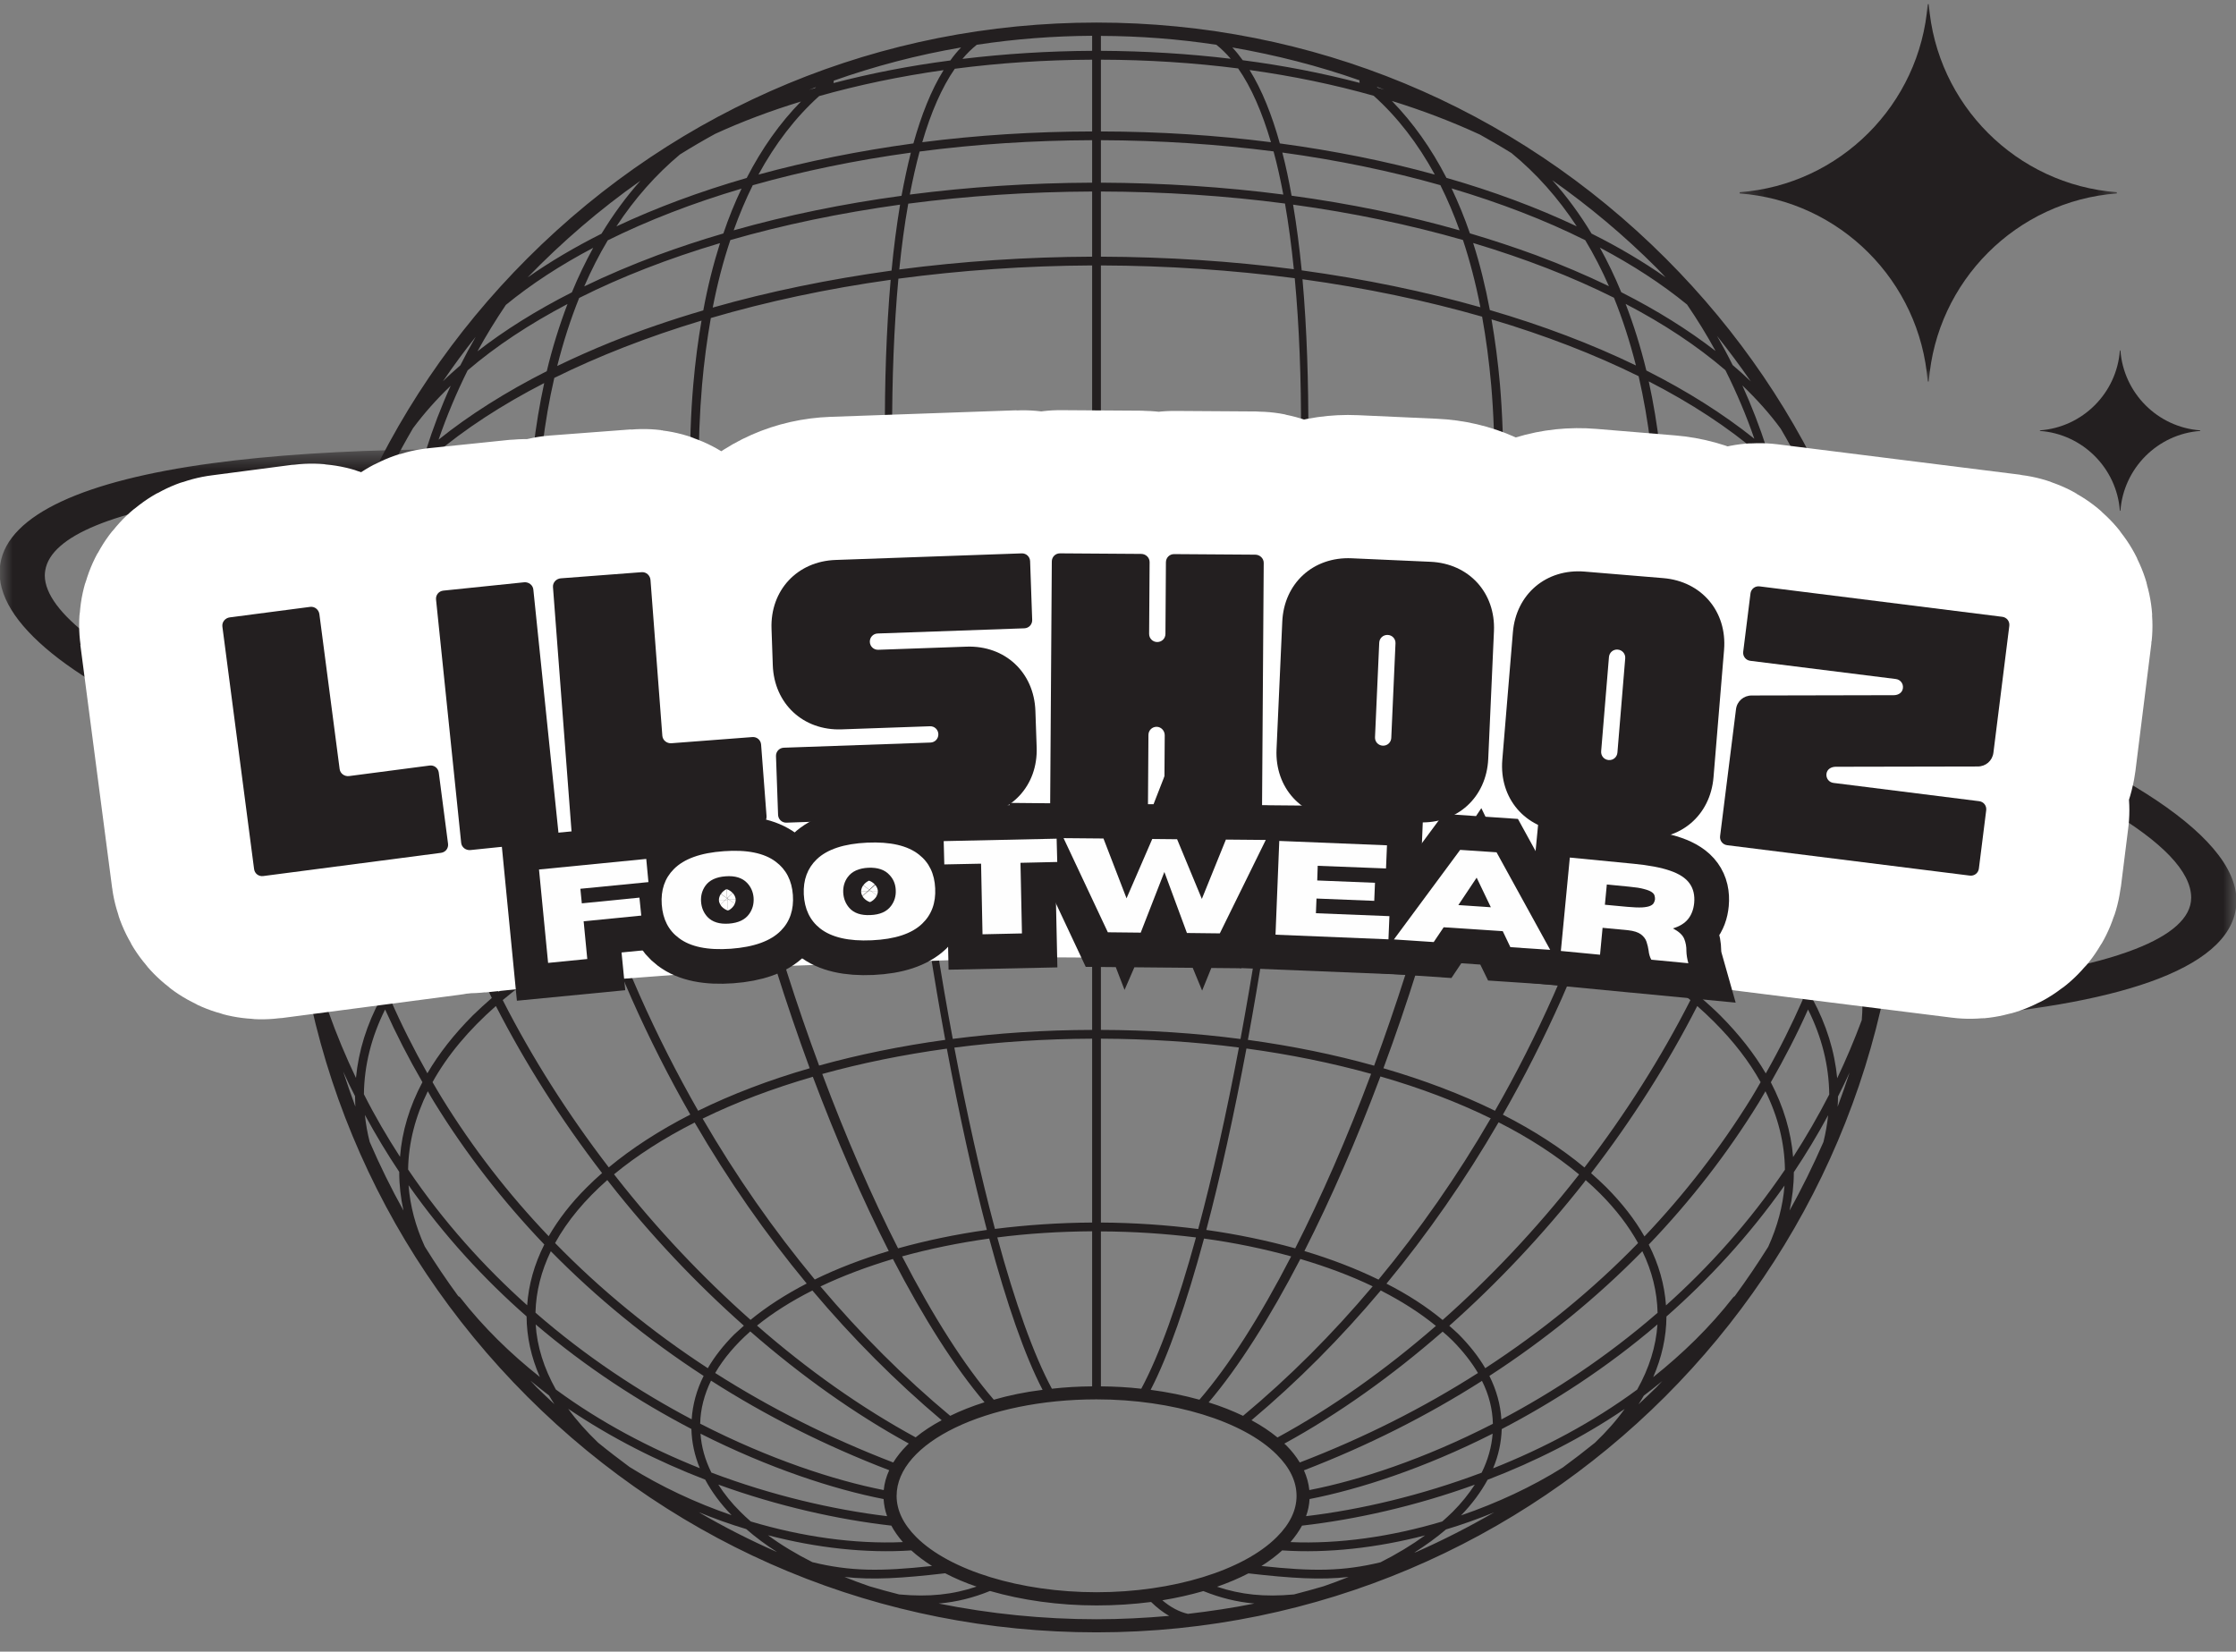 <svg width="88" height="65" viewBox="0 0 88 65" fill="none" xmlns="http://www.w3.org/2000/svg">
<rect x="0" y="0" width="88" height="65" fill="#808080" stroke="none"/>
<path d="M12.597 26.459C12.57 27.073 12.553 27.691 12.561 28.308C12.429 28.56 12.306 28.817 12.195 29.072C12.291 28.19 12.429 27.316 12.597 26.459ZM25.204 7.115C24.643 7.74 24.135 8.439 23.672 9.198C22.618 9.726 21.647 10.301 20.765 10.918C22.119 9.519 23.607 8.239 25.204 7.115ZM65.549 10.914C64.667 10.296 63.692 9.718 62.637 9.193C62.173 8.425 61.657 7.724 61.092 7.092C62.54 8.112 63.913 9.259 65.187 10.534C65.31 10.654 65.43 10.785 65.549 10.914ZM73.752 28.305C73.766 27.678 73.748 27.06 73.716 26.442C73.885 27.298 74.013 28.159 74.109 29.033C74.004 28.789 73.885 28.542 73.752 28.305ZM73.628 39.08C73.563 37.902 73.232 36.755 72.65 35.638C73.232 33.586 73.589 31.498 73.708 29.412C74.021 30.162 74.211 30.926 74.295 31.698C74.299 31.984 74.312 32.276 74.312 32.567C74.312 34.782 74.078 36.962 73.628 39.08ZM64.485 55.266C64.561 55.155 64.626 55.041 64.693 54.926C64.94 54.741 65.179 54.547 65.421 54.352C65.341 54.432 65.266 54.52 65.187 54.599C64.958 54.829 64.719 55.045 64.485 55.266ZM20.875 54.335C21.118 54.533 21.36 54.731 21.607 54.918C21.673 55.032 21.745 55.147 21.819 55.261C21.585 55.041 21.351 54.825 21.122 54.599C21.038 54.511 20.958 54.423 20.875 54.335ZM15.69 25.224C15.716 27.254 15.973 29.337 16.475 31.464C16.516 31.623 16.555 31.781 16.594 31.94C16.311 32.187 16.043 32.439 15.787 32.694C15.011 33.471 14.371 34.275 13.877 35.091C13.316 32.995 12.998 30.868 12.928 28.737C13.558 27.501 14.49 26.323 15.69 25.224ZM13.969 21.659C14.574 20.494 15.452 19.391 16.568 18.367C16.007 20.343 15.712 22.413 15.685 24.545C15.38 24.81 15.089 25.078 14.816 25.348C14.048 26.12 13.417 26.906 12.91 27.712C12.915 26.495 13.003 25.281 13.17 24.077C13.404 23.256 13.674 22.449 13.969 21.659ZM18.721 13.257C18.51 13.623 18.307 13.998 18.117 14.378C17.879 14.585 17.649 14.789 17.433 15.005C17.843 14.404 18.271 13.817 18.721 13.257ZM22.507 11.505C21.108 12.215 19.865 12.992 18.792 13.826C19.132 13.203 19.507 12.595 19.909 11.999C20.905 11.183 22.062 10.428 23.346 9.753C23.041 10.309 22.759 10.891 22.507 11.505ZM29.184 7.423C28.919 7.974 28.68 8.566 28.469 9.188C27.578 9.448 26.712 9.736 25.874 10.044C24.85 10.428 23.893 10.834 22.993 11.271C23.271 10.631 23.579 10.027 23.919 9.458C25.503 8.673 27.273 7.989 29.184 7.423ZM26.761 6.078C27.216 5.795 27.674 5.526 28.142 5.27C29.188 4.789 30.323 4.361 31.522 3.995C30.693 4.842 29.983 5.844 29.387 7.004C27.542 7.537 25.817 8.177 24.259 8.91C24.978 7.816 25.817 6.867 26.761 6.078ZM32.066 3.473C31.985 3.491 31.907 3.514 31.827 3.54C31.925 3.501 32.021 3.465 32.118 3.429C32.1 3.444 32.083 3.457 32.066 3.473ZM37.401 2.38C35.803 2.587 34.263 2.887 32.802 3.27C32.812 3.239 32.815 3.205 32.812 3.174C34.426 2.604 36.099 2.163 37.825 1.868C37.674 2.022 37.533 2.194 37.401 2.38ZM53.512 3.262C52.051 2.878 50.511 2.578 48.909 2.37C48.78 2.19 48.644 2.022 48.499 1.868C50.206 2.163 51.882 2.591 53.507 3.161C53.497 3.196 53.497 3.226 53.512 3.262ZM54.23 3.457C54.217 3.444 54.199 3.429 54.182 3.412C54.279 3.452 54.381 3.488 54.477 3.527C54.398 3.504 54.314 3.478 54.23 3.457ZM63.321 11.263C62.42 10.829 61.463 10.42 60.444 10.04C59.6 9.731 58.736 9.445 57.849 9.183C57.637 8.562 57.394 7.974 57.129 7.415C59.04 7.984 60.809 8.663 62.389 9.453C62.733 10.023 63.042 10.627 63.321 11.263ZM66.396 11.986C66.802 12.582 67.177 13.19 67.517 13.813C66.445 12.984 65.205 12.207 63.806 11.5C63.554 10.887 63.272 10.301 62.964 9.744C64.247 10.424 65.398 11.169 66.396 11.986ZM68.188 14.365C67.998 13.976 67.79 13.596 67.574 13.218C68.037 13.804 68.484 14.399 68.903 15.009C68.674 14.792 68.435 14.572 68.188 14.365ZM71.506 25.348C71.228 25.073 70.937 24.81 70.632 24.54C70.601 22.387 70.302 20.299 69.732 18.305C70.848 19.337 71.727 20.45 72.34 21.628C72.645 22.439 72.913 23.265 73.147 24.103C73.316 25.299 73.399 26.5 73.404 27.709C72.9 26.901 72.27 26.116 71.506 25.348ZM70.429 32.694C70.2 32.461 69.953 32.236 69.701 32.015C69.75 31.83 69.798 31.644 69.839 31.464C70.346 29.337 70.601 27.254 70.624 25.229C70.801 25.387 70.972 25.551 71.136 25.718C72.111 26.69 72.861 27.699 73.391 28.732C73.32 30.899 72.988 33.071 72.406 35.206C71.903 34.345 71.241 33.507 70.429 32.694ZM71.122 38.939C70.645 38.136 70.024 37.359 69.269 36.6C69.013 36.348 68.748 36.106 68.471 35.859C68.911 34.707 69.296 33.551 69.608 32.39C69.803 32.572 69.997 32.752 70.187 32.938C71.074 33.825 71.771 34.743 72.278 35.677C71.961 36.776 71.573 37.866 71.122 38.939ZM73.271 40.148C72.975 40.942 72.653 41.701 72.305 42.434C72.203 41.371 71.881 40.329 71.334 39.314C71.789 38.264 72.182 37.205 72.507 36.128C73.033 37.236 73.298 38.373 73.298 39.535C73.298 39.738 73.289 39.946 73.271 40.148ZM72.336 43.153C72.494 42.843 72.645 42.526 72.795 42.204C72.645 42.658 72.491 43.105 72.322 43.555C72.331 43.418 72.336 43.29 72.336 43.153ZM58.762 57.786C58.975 57.282 59.084 56.77 59.102 56.241C61.128 55.186 63.232 53.831 65.231 52.123C65.174 52.994 64.901 53.854 64.433 54.687C62.676 55.981 60.735 57.004 58.762 57.786ZM55.74 61.078C55.713 61.086 55.686 61.099 55.66 61.104C56.115 60.813 56.534 60.512 56.909 60.191C57.548 60.001 58.184 59.771 58.802 59.52C57.809 60.093 56.789 60.615 55.74 61.078ZM29.369 60.177C29.731 60.495 30.137 60.795 30.578 61.078C30.57 61.078 30.56 61.073 30.552 61.068C29.51 60.61 28.487 60.09 27.498 59.511C28.108 59.762 28.734 59.988 29.369 60.177ZM21.082 52.123C23.081 53.827 25.186 55.181 27.211 56.237C27.224 56.762 27.335 57.279 27.542 57.781C25.575 56.996 23.633 55.976 21.876 54.684C21.409 53.849 21.135 52.989 21.082 52.123ZM13.973 43.139C13.973 43.277 13.982 43.409 13.986 43.55C13.815 43.092 13.656 42.632 13.505 42.169C13.656 42.5 13.81 42.827 13.973 43.139ZM17.843 35.854C17.565 36.101 17.296 36.344 17.044 36.6C16.285 37.354 15.672 38.136 15.195 38.93C14.728 37.822 14.33 36.698 14.004 35.559C14.644 34.416 15.553 33.331 16.691 32.315C17.005 33.498 17.393 34.681 17.843 35.854ZM21.603 29.067C21.85 30.307 22.15 31.556 22.503 32.801C20.84 33.635 19.366 34.579 18.126 35.616C17.676 34.434 17.291 33.246 16.982 32.064C18.267 30.965 19.821 29.964 21.603 29.067ZM21.418 15.075C21.056 16.742 20.84 18.543 20.799 20.471C20.791 20.715 20.796 20.957 20.796 21.199C18.991 22.1 17.389 23.12 16.043 24.24C16.1 22.051 16.44 19.938 17.067 17.922C18.289 16.884 19.754 15.931 21.418 15.075ZM21.519 14.607C19.899 15.428 18.469 16.333 17.26 17.303C17.583 16.372 17.962 15.463 18.404 14.576C19.516 13.623 20.84 12.75 22.335 11.964C22.018 12.798 21.74 13.681 21.519 14.607ZM27.679 12.215C26.413 12.586 25.195 13.005 24.047 13.465C23.311 13.764 22.604 14.077 21.93 14.404C22.167 13.465 22.455 12.564 22.794 11.726C24.454 10.891 26.32 10.168 28.337 9.568C28.076 10.393 27.851 11.276 27.679 12.215ZM35.423 8.054C35.287 8.884 35.172 9.753 35.088 10.649C32.63 10.989 30.266 11.474 28.05 12.105C28.235 11.156 28.465 10.274 28.743 9.448C30.825 8.848 33.067 8.381 35.423 8.054ZM35.847 6.007C35.711 6.546 35.591 7.11 35.48 7.706C33.181 8.018 30.963 8.473 28.875 9.065C29.099 8.439 29.348 7.847 29.625 7.29C31.571 6.739 33.663 6.307 35.847 6.007ZM42.982 5.173C40.693 5.177 38.446 5.322 36.297 5.597C36.637 4.427 37.065 3.444 37.577 2.706C39.328 2.477 41.138 2.357 42.982 2.349V5.173ZM50.02 5.597C47.867 5.322 45.621 5.177 43.327 5.173V2.349C45.181 2.353 46.989 2.472 48.728 2.693C49.248 3.434 49.672 4.419 50.02 5.597ZM50.832 7.701C50.727 7.11 50.608 6.541 50.467 6.003C52.655 6.302 54.742 6.735 56.688 7.287C56.966 7.843 57.218 8.439 57.443 9.065C55.351 8.468 53.136 8.015 50.832 7.701ZM58.263 12.092C56.066 11.469 53.705 10.98 51.23 10.64C51.141 9.744 51.031 8.879 50.891 8.054C53.25 8.377 55.493 8.848 57.576 9.445C57.849 10.27 58.078 11.148 58.263 12.092ZM64.384 14.383C62.65 13.544 60.722 12.811 58.635 12.202C58.458 11.263 58.242 10.389 57.977 9.563C59.998 10.168 61.859 10.887 63.519 11.717C63.859 12.555 64.145 13.447 64.384 14.383ZM64.794 14.581C64.569 13.658 64.296 12.784 63.978 11.96C65.474 12.74 66.794 13.614 67.905 14.568C68.342 15.441 68.726 16.346 69.044 17.267C67.826 16.292 66.396 15.388 64.794 14.581ZM65.523 21.196C65.523 20.957 65.523 20.715 65.518 20.471C65.474 18.521 65.258 16.695 64.888 15.009C66.547 15.86 68.011 16.817 69.229 17.86C69.865 19.898 70.218 22.03 70.275 24.236C68.924 23.12 67.327 22.1 65.523 21.196ZM63.81 32.801C64.163 31.57 64.459 30.338 64.701 29.116C66.489 30.021 68.037 31.031 69.313 32.135C69.009 33.295 68.633 34.465 68.193 35.62C66.948 34.579 65.474 33.639 63.81 32.801ZM66.692 39.044C65.536 38.079 64.168 37.2 62.623 36.423C63.029 35.334 63.391 34.239 63.713 33.136C65.372 33.974 66.833 34.919 68.06 35.96C67.654 36.997 67.2 38.025 66.692 39.044ZM69.494 42.244C69.039 41.467 68.443 40.708 67.707 39.967C67.473 39.733 67.218 39.504 66.961 39.278C67.473 38.264 67.928 37.236 68.338 36.202C68.572 36.415 68.806 36.626 69.022 36.843C69.829 37.655 70.469 38.484 70.95 39.34C70.518 40.32 70.037 41.291 69.494 42.244ZM51.53 58.642C51.503 58.381 51.432 58.121 51.318 57.865C53.824 56.899 56.167 55.72 58.325 54.344C58.599 54.89 58.741 55.456 58.754 56.034C56.044 57.424 53.484 58.262 51.53 58.642ZM51.401 59.669C51.481 59.453 51.526 59.224 51.539 58.995C53.484 58.615 56.031 57.794 58.744 56.422C58.705 56.943 58.559 57.459 58.312 57.958C55.933 58.853 53.541 59.414 51.401 59.669ZM49.646 61.629C49.95 61.439 50.223 61.232 50.462 61.016C52.245 61.135 54.178 60.919 56.084 60.425C55.563 60.803 54.971 61.161 54.332 61.484C52.858 61.84 51.671 61.85 49.646 61.629ZM38.962 62.613C40.212 62.974 41.65 63.182 43.155 63.182C43.9 63.182 44.62 63.134 45.303 63.046C45.533 63.27 45.771 63.455 46.014 63.593C45.069 63.676 44.117 63.725 43.155 63.725C41.045 63.725 38.967 63.513 36.941 63.107C37.648 63.046 38.301 62.882 38.962 62.613ZM35.865 61.016C36.103 61.232 36.377 61.439 36.681 61.629C34.642 61.85 33.455 61.84 31.972 61.479C31.333 61.157 30.745 60.803 30.225 60.42C32.136 60.919 34.078 61.135 35.865 61.016ZM34.775 58.995C34.788 59.219 34.832 59.449 34.912 59.669C32.771 59.409 30.375 58.853 27.997 57.953C27.75 57.454 27.604 56.943 27.569 56.422C30.279 57.789 32.825 58.615 34.775 58.995ZM27.983 54.335C30.146 55.72 32.489 56.899 34.996 57.861C34.876 58.117 34.806 58.377 34.78 58.642C32.825 58.257 30.269 57.419 27.556 56.029C27.569 55.446 27.718 54.882 27.983 54.335ZM16.625 42.588C16.118 43.542 15.822 44.52 15.743 45.527C15.235 44.741 14.759 43.93 14.322 43.064C14.335 41.917 14.621 40.801 15.156 39.728C15.593 40.7 16.082 41.652 16.625 42.588ZM19.356 39.275C19.093 39.504 18.841 39.733 18.602 39.967C17.87 40.703 17.273 41.462 16.82 42.239C16.282 41.286 15.796 40.32 15.367 39.34C15.986 38.233 16.868 37.182 17.975 36.202C18.386 37.231 18.845 38.259 19.356 39.275ZM23.695 36.42C22.146 37.196 20.778 38.074 19.621 39.041C19.114 38.025 18.659 36.993 18.253 35.96C19.467 34.936 20.932 33.992 22.604 33.149C22.926 34.244 23.288 35.338 23.695 36.42ZM28.61 30.832C28.849 31.948 29.117 33.079 29.418 34.213C27.45 34.782 25.636 35.471 24.003 36.264C23.602 35.179 23.24 34.09 22.918 32.995C24.621 32.166 26.537 31.438 28.61 30.832ZM27.833 26.659C28.028 27.912 28.257 29.187 28.531 30.479C26.462 31.08 24.541 31.803 22.821 32.647C22.468 31.397 22.167 30.149 21.92 28.909C23.695 28.044 25.68 27.285 27.833 26.659ZM27.167 19.293C27.211 21.5 27.419 23.851 27.78 26.3C25.632 26.924 23.641 27.673 21.85 28.547C21.4 26.181 21.162 23.851 21.135 21.614C22.939 20.723 24.965 19.947 27.167 19.293ZM27.286 15.124C27.185 16.276 27.146 17.488 27.154 18.746C24.983 19.381 22.962 20.15 21.14 21.027C21.14 20.847 21.14 20.661 21.144 20.481C21.188 18.473 21.418 16.593 21.815 14.872C23.558 14.011 25.5 13.252 27.609 12.617C27.471 13.416 27.362 14.245 27.286 15.124ZM34.827 17.14C32.251 17.488 29.793 17.996 27.498 18.645C27.489 17.449 27.534 16.279 27.63 15.15C27.71 14.227 27.829 13.345 27.975 12.516C30.186 11.867 32.564 11.359 35.053 11.011C34.881 12.987 34.814 15.088 34.827 17.14ZM42.982 10.446V16.593C40.282 16.602 37.643 16.778 35.11 17.105C35.105 14.916 35.185 12.847 35.357 10.967C37.81 10.64 40.366 10.459 42.982 10.446ZM42.982 7.537V10.101C40.41 10.111 37.859 10.283 35.392 10.605C35.485 9.695 35.6 8.822 35.745 8.015C38.062 7.711 40.49 7.547 42.982 7.537ZM42.982 7.189C40.529 7.199 38.129 7.357 35.807 7.657C35.922 7.061 36.05 6.492 36.192 5.963C38.376 5.676 40.652 5.526 42.982 5.517V7.189ZM43.327 7.189V5.517C45.661 5.526 47.938 5.676 50.122 5.958C50.267 6.488 50.392 7.056 50.506 7.657C48.185 7.357 45.78 7.199 43.327 7.189ZM43.327 10.101V7.537C45.824 7.542 48.252 7.706 50.572 8.01C50.714 8.822 50.828 9.687 50.92 10.595C48.489 10.278 45.938 10.111 43.327 10.101ZM51.203 17.105C48.675 16.773 46.032 16.597 43.327 16.593V10.446C45.956 10.455 48.512 10.631 50.956 10.949C51.133 12.833 51.212 14.911 51.203 17.105ZM58.687 15.15C58.785 16.279 58.824 17.449 58.815 18.645C56.525 17.996 54.067 17.488 51.49 17.14C51.499 15.08 51.437 12.974 51.261 10.989C53.759 11.333 56.128 11.832 58.33 12.462C58.484 13.314 58.603 14.21 58.687 15.15ZM59.16 18.746C59.173 17.488 59.129 16.276 59.032 15.124C58.952 14.232 58.842 13.385 58.7 12.568C60.809 13.195 62.751 13.946 64.49 14.805C64.891 16.549 65.125 18.447 65.174 20.481C65.179 20.661 65.174 20.847 65.179 21.027C63.356 20.145 61.334 19.381 59.16 18.746ZM58.528 26.331C58.9 23.864 59.106 21.5 59.15 19.276C61.339 19.924 63.365 20.705 65.179 21.606C65.156 23.856 64.909 26.209 64.459 28.591C62.672 27.712 60.678 26.958 58.528 26.331ZM57.782 30.484C58.057 29.2 58.281 27.938 58.476 26.698C58.736 26.773 59.001 26.844 59.261 26.924C61.123 27.51 62.835 28.19 64.384 28.953C64.142 30.18 63.846 31.415 63.497 32.647C61.771 31.808 59.857 31.08 57.782 30.484ZM56.9 34.213C57.2 33.074 57.47 31.94 57.707 30.819C59.777 31.415 61.688 32.143 63.4 32.982C63.078 34.08 62.717 35.179 62.314 36.269C60.681 35.474 58.864 34.782 56.9 34.213ZM61.141 39.164C60.444 40.734 59.675 42.253 58.837 43.714C57.514 43.064 56.04 42.505 54.446 42.041C54.919 40.766 55.369 39.45 55.788 38.11C56.159 36.914 56.503 35.726 56.817 34.553C58.767 35.113 60.572 35.797 62.195 36.592C61.864 37.456 61.521 38.316 61.141 39.164ZM62.358 45.947C61.441 45.183 60.359 44.486 59.147 43.868C59.984 42.403 60.757 40.88 61.459 39.304C61.833 38.458 62.182 37.606 62.504 36.745C64.035 37.523 65.39 38.396 66.529 39.358C65.377 41.621 63.978 43.833 62.358 45.947ZM63.219 46.727C63.029 46.538 62.826 46.353 62.619 46.171C64.238 44.062 65.642 41.855 66.797 39.592C67.028 39.8 67.252 40.003 67.46 40.214C68.232 40.986 68.841 41.776 69.291 42.588C69.171 42.796 69.053 43.003 68.929 43.206C67.715 45.17 66.303 46.992 64.719 48.66C64.34 47.994 63.841 47.354 63.219 46.727ZM57.412 52.516C57.293 52.402 57.165 52.287 57.038 52.177C58.931 50.495 60.722 48.594 62.34 46.538C62.363 46.507 62.385 46.471 62.407 46.444C62.605 46.616 62.795 46.793 62.972 46.97C63.603 47.601 64.097 48.254 64.468 48.92C62.681 50.761 60.664 52.406 58.453 53.845C58.188 53.39 57.84 52.95 57.412 52.516ZM50.621 56.881C50.595 56.855 50.572 56.837 50.546 56.814C52.668 55.654 54.773 54.154 56.776 52.406C56.913 52.521 57.046 52.64 57.169 52.763C57.579 53.179 57.911 53.602 58.167 54.034C56.004 55.415 53.661 56.593 51.154 57.556C51.014 57.323 50.837 57.097 50.621 56.881ZM29.528 52.398C31.535 54.149 33.645 55.649 35.768 56.811C35.742 56.837 35.714 56.855 35.693 56.881C35.477 57.097 35.3 57.323 35.154 57.556C32.648 56.593 30.308 55.412 28.147 54.034C28.482 53.457 28.95 52.909 29.528 52.398ZM23.901 46.441C23.929 46.471 23.95 46.507 23.977 46.538C25.591 48.594 27.383 50.495 29.276 52.172C29.148 52.287 29.021 52.402 28.896 52.516C28.469 52.945 28.121 53.39 27.856 53.845C25.649 52.406 23.633 50.756 21.846 48.92C22.327 48.046 23.024 47.213 23.901 46.441ZM23.695 46.166C23.487 46.348 23.284 46.538 23.095 46.727C22.468 47.349 21.974 47.994 21.594 48.651C20.006 46.988 18.598 45.17 17.389 43.206C17.26 43.003 17.146 42.796 17.023 42.588C17.609 41.529 18.453 40.528 19.516 39.592C20.676 41.852 22.075 44.057 23.695 46.166ZM24.86 39.304C25.557 40.877 26.329 42.398 27.167 43.864C25.953 44.486 24.873 45.183 23.959 45.942C22.34 43.833 20.937 41.621 19.785 39.358C20.914 38.409 22.269 37.536 23.813 36.759C24.14 37.614 24.489 38.462 24.86 39.304ZM30.529 38.11C30.95 39.45 31.399 40.766 31.867 42.041C30.274 42.5 28.8 43.064 27.476 43.714C26.642 42.253 25.87 40.734 25.173 39.164C24.798 38.321 24.454 37.465 24.127 36.6C25.737 35.819 27.542 35.131 29.506 34.566C29.819 35.736 30.155 36.922 30.529 38.11ZM35.997 33.211C36.346 35.881 36.752 38.484 37.201 40.924C35.459 41.163 33.795 41.503 32.237 41.935C31.359 39.569 30.552 37.05 29.863 34.465C31.774 33.926 33.831 33.507 35.997 33.211ZM35.547 29.39C35.666 30.551 35.803 31.716 35.948 32.863C33.782 33.154 31.707 33.573 29.77 34.116C29.475 32.999 29.206 31.87 28.963 30.736C31.01 30.162 33.222 29.703 35.547 29.39ZM35.159 25.127C35.22 25.934 35.282 26.677 35.344 27.329C35.392 27.899 35.45 28.472 35.511 29.041C33.181 29.35 30.958 29.805 28.883 30.383C28.615 29.108 28.376 27.832 28.183 26.557C30.353 25.944 32.697 25.463 35.159 25.127ZM35.137 24.782C32.674 25.109 30.323 25.585 28.129 26.204C27.767 23.821 27.547 21.46 27.507 19.192C29.78 18.539 32.237 18.023 34.832 17.67C34.854 20.233 34.986 22.714 35.137 24.782ZM42.982 24.258C40.388 24.262 37.851 24.43 35.415 24.743C35.238 22.303 35.132 19.907 35.115 17.63C37.625 17.295 40.264 17.122 42.982 17.113V24.258ZM50.899 24.756C48.468 24.439 45.925 24.267 43.327 24.258V17.113C46.032 17.118 48.675 17.295 51.203 17.626C51.185 19.907 51.079 22.307 50.899 24.756ZM51.182 24.792C51.331 22.717 51.459 20.238 51.486 17.66C54.063 18.01 56.521 18.521 58.811 19.178C58.767 21.456 58.546 23.835 58.184 26.23C55.995 25.608 53.643 25.122 51.182 24.792ZM50.806 29.041C50.863 28.472 50.92 27.899 50.974 27.329C51.031 26.68 51.093 25.947 51.154 25.145C53.586 25.476 55.93 25.965 58.131 26.596C57.933 27.858 57.699 29.121 57.43 30.383C55.356 29.805 53.132 29.35 50.806 29.041ZM50.365 32.863C50.511 31.711 50.647 30.551 50.771 29.381C53.083 29.694 55.298 30.14 57.359 30.718C57.111 31.861 56.843 32.995 56.547 34.116C54.605 33.573 52.536 33.154 50.365 32.863ZM49.112 40.924C49.562 38.48 49.973 35.877 50.321 33.206C52.474 33.498 54.535 33.913 56.459 34.451C55.766 37.041 54.953 39.569 54.08 41.94C52.522 41.503 50.855 41.163 49.112 40.924ZM50.974 49.128C49.875 48.823 48.702 48.576 47.475 48.404C48.031 46.304 48.564 43.881 49.055 41.264C50.775 41.498 52.421 41.834 53.962 42.261C53.021 44.777 52.002 47.102 50.974 49.128ZM54.253 50.359C53.366 49.926 52.391 49.551 51.336 49.234C52.377 47.186 53.392 44.861 54.328 42.364C55.902 42.817 57.363 43.373 58.669 44.013C57.355 46.281 55.871 48.404 54.253 50.359ZM54.566 50.518C56.181 48.563 57.663 46.436 58.978 44.168C60.179 44.777 61.242 45.469 62.147 46.22C62.12 46.255 62.093 46.286 62.067 46.322C60.452 48.378 58.661 50.275 56.776 51.948C56.141 51.423 55.4 50.942 54.566 50.518ZM51.177 49.547C52.205 49.851 53.162 50.209 54.023 50.623C52.448 52.495 50.74 54.206 48.922 55.72C48.507 55.522 48.052 55.341 47.568 55.191C48.746 53.805 49.976 51.863 51.177 49.547ZM47.386 48.743C48.587 48.907 49.739 49.146 50.815 49.445C49.593 51.816 48.357 53.753 47.205 55.085C46.601 54.918 45.956 54.785 45.285 54.697C45.979 53.36 46.694 51.299 47.386 48.743ZM43.327 48.462C44.611 48.466 45.864 48.55 47.069 48.699C46.367 51.259 45.634 53.319 44.916 54.653C44.404 54.595 43.87 54.564 43.327 54.56V48.462ZM41.398 54.653C40.679 53.319 39.947 51.259 39.25 48.699C40.441 48.545 41.694 48.466 42.982 48.457V54.56C42.444 54.564 41.91 54.595 41.398 54.653ZM39.112 55.085C37.961 53.753 36.725 51.816 35.503 49.445C36.575 49.15 37.723 48.912 38.932 48.743C39.62 51.303 40.335 53.36 41.032 54.697C40.357 54.78 39.713 54.913 39.112 55.085ZM37.396 55.72C35.578 54.206 33.87 52.495 32.29 50.628C33.155 50.217 34.109 49.856 35.141 49.547C36.341 51.863 37.573 53.805 38.746 55.186C38.261 55.341 37.807 55.517 37.396 55.72ZM31.748 50.513C30.919 50.942 30.172 51.423 29.538 51.943C27.653 50.271 25.861 48.378 24.25 46.322C24.22 46.286 24.193 46.251 24.166 46.215C25.063 45.474 26.13 44.79 27.339 44.177C28.654 46.441 30.133 48.563 31.748 50.513ZM34.978 49.234C33.928 49.547 32.947 49.923 32.066 50.355C30.446 48.404 28.968 46.286 27.653 44.023C28.95 43.386 30.411 42.835 31.99 42.377C32.926 44.865 33.941 47.191 34.978 49.234ZM38.839 48.404C37.612 48.576 36.442 48.823 35.344 49.128C34.315 47.102 33.301 44.777 32.361 42.266C33.892 41.842 35.534 41.507 37.264 41.269C37.753 43.881 38.288 46.304 38.839 48.404ZM42.982 40.877V48.113C41.668 48.121 40.388 48.21 39.157 48.364C38.597 46.264 38.054 43.841 37.559 41.229C39.294 41.004 41.112 40.885 42.982 40.877ZM42.982 32.735V40.532C41.099 40.536 39.258 40.659 37.497 40.885C37.038 38.44 36.629 35.832 36.28 33.172C38.424 32.894 40.67 32.743 42.982 32.735ZM42.982 28.882V32.39C40.665 32.395 38.407 32.545 36.236 32.822C36.085 31.675 35.948 30.515 35.825 29.345C38.116 29.054 40.511 28.891 42.982 28.882ZM42.982 28.538C40.516 28.542 38.101 28.701 35.789 29.002C35.657 27.696 35.538 26.385 35.441 25.091C37.851 24.779 40.379 24.61 42.982 24.602V28.538ZM43.327 28.538V24.607C45.894 24.615 48.428 24.792 50.873 25.109C50.78 26.398 50.66 27.699 50.524 29.002C48.211 28.701 45.798 28.542 43.327 28.538ZM43.327 32.39V28.882C45.789 28.891 48.19 29.046 50.493 29.342C50.369 30.51 50.233 31.675 50.083 32.827C47.911 32.545 45.647 32.395 43.327 32.39ZM43.327 40.532V32.735C45.63 32.739 47.88 32.889 50.038 33.167C49.69 35.832 49.275 38.44 48.821 40.89C47.056 40.659 45.21 40.536 43.327 40.532ZM43.327 40.877C45.194 40.885 47.011 40.999 48.759 41.225C48.265 43.841 47.722 46.264 47.157 48.368C45.925 48.21 44.641 48.121 43.327 48.113V40.877ZM36.036 56.567C33.919 55.415 31.8 53.925 29.793 52.168C30.411 51.67 31.143 51.206 31.972 50.787C33.548 52.658 35.251 54.365 37.061 55.893C36.681 56.096 36.337 56.32 36.036 56.567ZM49.253 55.893C51.066 54.37 52.769 52.658 54.341 50.787C55.161 51.206 55.889 51.67 56.512 52.181C54.504 53.928 52.395 55.42 50.277 56.572C49.976 56.325 49.637 56.099 49.253 55.893ZM46.751 63.513C46.403 63.434 46.067 63.252 45.745 62.979C46.314 62.886 46.853 62.763 47.36 62.617C48.021 62.882 48.67 63.046 49.368 63.107C48.507 63.28 47.629 63.411 46.751 63.513ZM50.25 60.49C48.935 61.809 46.146 62.662 43.155 62.662C40.163 62.662 37.378 61.809 36.059 60.49C35.547 59.978 35.287 59.432 35.287 58.871C35.287 56.775 38.816 55.072 43.155 55.072C46.146 55.072 48.935 55.928 50.25 57.248C50.766 57.76 51.027 58.306 51.027 58.871C51.027 59.432 50.766 59.978 50.25 60.49ZM16.061 46.026C16.079 44.967 16.347 43.938 16.837 42.946C16.921 43.095 17.005 43.241 17.098 43.391C18.337 45.404 19.79 47.27 21.422 48.977C21.03 49.754 20.804 50.553 20.747 51.369C19.057 49.856 17.455 48.087 16.061 46.026ZM21.074 51.66C21.095 50.826 21.303 50.019 21.678 49.242C23.474 51.07 25.486 52.715 27.692 54.149C27.414 54.705 27.26 55.275 27.221 55.857C25.182 54.78 23.072 53.4 21.074 51.66ZM29.144 59.502C28.791 59.154 28.504 58.792 28.27 58.426C30.622 59.277 32.979 59.802 35.079 60.041C35.199 60.265 35.349 60.477 35.534 60.689C33.628 60.773 31.553 60.477 29.546 59.877C29.409 59.754 29.268 59.63 29.144 59.502ZM34.219 62.428C33.883 62.313 33.553 62.189 33.235 62.061C34.343 62.185 35.485 62.114 37.198 61.916C37.577 62.114 37.987 62.29 38.433 62.441C37.493 62.758 36.553 62.856 35.406 62.75C35.401 62.75 35.392 62.75 35.392 62.75C34.999 62.653 34.607 62.542 34.219 62.428ZM52.09 62.428C51.702 62.542 51.313 62.648 50.92 62.75C50.917 62.75 50.917 62.75 50.912 62.75C49.765 62.856 48.834 62.758 47.898 62.446C48.343 62.29 48.759 62.114 49.134 61.92C50.832 62.114 51.971 62.185 53.075 62.061C52.756 62.189 52.425 62.313 52.09 62.428ZM56.763 59.877C54.755 60.477 52.686 60.773 50.788 60.689C50.969 60.477 51.12 60.265 51.243 60.041C53.335 59.802 55.691 59.281 58.042 58.429C57.805 58.792 57.517 59.154 57.169 59.502C57.041 59.63 56.9 59.754 56.763 59.877ZM59.089 55.862C59.053 55.275 58.895 54.71 58.617 54.149C60.827 52.715 62.84 51.073 64.636 49.242C65.019 50.028 65.218 50.84 65.236 51.665C63.237 53.4 61.128 54.785 59.089 55.862ZM65.567 51.374C65.51 50.558 65.284 49.759 64.888 48.982C66.529 47.27 67.98 45.404 69.22 43.391C69.309 43.241 69.392 43.095 69.481 42.946C69.975 43.947 70.235 44.98 70.248 46.034C68.854 48.09 67.257 49.861 65.567 51.374ZM70.57 45.536C70.487 44.53 70.191 43.55 69.693 42.593C70.231 41.652 70.725 40.7 71.157 39.728C71.701 40.819 71.979 41.93 71.992 43.074C71.55 43.934 71.074 44.754 70.57 45.536ZM69.41 31.755C68.104 30.648 66.542 29.641 64.781 28.75C65.236 26.376 65.487 24.028 65.518 21.773C67.349 22.704 68.952 23.763 70.284 24.924C70.284 27.02 70.028 29.178 69.503 31.384C69.476 31.508 69.441 31.631 69.41 31.755ZM54.063 3.769C55.002 4.612 55.801 5.649 56.468 6.871C54.553 6.343 52.505 5.932 50.369 5.644C50.056 4.52 49.664 3.535 49.178 2.755C50.886 2.992 52.522 3.333 54.063 3.769ZM32.237 3.782C33.777 3.346 35.423 3.002 37.136 2.76C36.65 3.54 36.262 4.524 35.948 5.644C33.813 5.936 31.766 6.346 29.85 6.871C30.508 5.662 31.302 4.625 32.237 3.782ZM16.81 31.384C16.29 29.178 16.035 27.015 16.03 24.919C17.349 23.777 18.951 22.722 20.796 21.786C20.83 24.024 21.077 26.345 21.527 28.701C19.763 29.589 18.201 30.585 16.89 31.688C16.864 31.587 16.837 31.485 16.81 31.384ZM12.918 39.535C12.918 38.321 13.214 37.138 13.775 36.009C14.106 37.12 14.511 38.224 14.979 39.309C14.433 40.32 14.111 41.361 14.009 42.421C13.612 41.591 13.25 40.726 12.928 39.821C12.923 39.728 12.918 39.632 12.918 39.535ZM14.551 44.941C14.459 44.587 14.397 44.234 14.361 43.877C14.785 44.658 15.235 45.407 15.712 46.119C15.712 46.122 15.712 46.127 15.712 46.132C15.712 46.639 15.77 47.142 15.879 47.641C15.39 46.762 14.948 45.862 14.551 44.941ZM18.108 51.06C18.086 51.039 18.064 51.021 18.037 51.012C17.57 50.376 17.133 49.723 16.718 49.057C16.356 48.267 16.14 47.46 16.079 46.644C17.473 48.629 19.057 50.342 20.724 51.806C20.729 52.614 20.905 53.413 21.246 54.19C20.089 53.272 19.021 52.234 18.108 51.06ZM23.544 56.78C23.09 56.346 22.692 55.901 22.362 55.443C24.06 56.593 25.896 57.516 27.754 58.231C28.01 58.712 28.355 59.175 28.791 59.63C27.37 59.141 26.007 58.501 24.775 57.732C24.361 57.424 23.95 57.11 23.544 56.78ZM62.769 56.78C62.354 57.115 61.931 57.441 61.503 57.755C60.276 58.522 58.913 59.154 57.501 59.638C57.933 59.193 58.281 58.72 58.546 58.236C60.403 57.526 62.239 56.603 63.939 55.451C63.612 55.906 63.219 56.351 62.769 56.78ZM68.271 51.012C68.25 51.021 68.227 51.039 68.209 51.06C67.291 52.239 66.22 53.275 65.063 54.198C65.403 53.417 65.58 52.618 65.585 51.811C67.252 50.345 68.836 48.633 70.231 46.657C70.169 47.473 69.948 48.277 69.591 49.066C69.176 49.728 68.739 50.376 68.271 51.012ZM70.429 47.641C70.539 47.146 70.598 46.639 70.598 46.132C71.074 45.417 71.524 44.676 71.948 43.89C71.912 44.242 71.85 44.592 71.763 44.944C71.36 45.862 70.919 46.767 70.429 47.641ZM71.603 19.831C71.025 19.082 70.328 18.362 69.538 17.674C69.264 16.822 68.942 15.984 68.572 15.168C69.141 15.715 69.649 16.279 70.081 16.871C70.645 17.828 71.149 18.822 71.603 19.831ZM62.054 8.907C60.492 8.169 58.771 7.529 56.926 6.999C56.326 5.834 55.611 4.828 54.778 3.972C56.004 4.352 57.165 4.798 58.242 5.296C58.661 5.53 59.076 5.769 59.486 6.024C60.457 6.819 61.318 7.785 62.054 8.907ZM47.872 1.762C48.07 1.921 48.255 2.102 48.437 2.313C46.782 2.115 45.074 2.009 43.327 2V1.413C44.862 1.418 46.38 1.536 47.872 1.762ZM42.982 1.408V2C41.244 2.009 39.531 2.119 37.877 2.318C38.054 2.106 38.243 1.921 38.442 1.762C39.924 1.536 41.442 1.418 42.982 1.408ZM16.254 16.853C16.683 16.276 17.177 15.715 17.738 15.181C17.362 16.006 17.04 16.853 16.766 17.719C15.963 18.411 15.271 19.144 14.693 19.893C15.161 18.848 15.681 17.833 16.254 16.853ZM12.005 31.976C12.062 31.106 12.265 30.255 12.61 29.425C12.725 31.469 13.073 33.507 13.633 35.515C13.06 36.569 12.72 37.655 12.614 38.771C12.208 36.75 11.997 34.672 11.997 32.567C11.997 32.369 12 32.169 12.005 31.976ZM11.467 32.492C11.467 32.514 11.472 32.531 11.48 32.554C11.48 32.558 11.475 32.562 11.475 32.567C11.475 41.026 14.772 48.982 20.755 54.965C26.74 60.949 34.691 64.241 43.155 64.241C60.611 64.241 74.816 50.045 74.834 32.593C74.847 32.562 74.855 32.527 74.855 32.492C74.855 32.214 74.837 31.94 74.811 31.667C74.587 23.543 71.326 15.935 65.554 10.168C59.57 4.185 51.619 0.888 43.155 0.888C34.695 0.888 26.74 4.185 20.755 10.168C14.948 15.975 11.683 23.635 11.498 31.821C11.475 32.046 11.467 32.267 11.467 32.492Z" fill="#231F20"/>
<mask id="mask0_7_534" style="mask-type:luminance" maskUnits="userSpaceOnUse" x="0" y="17" width="88" height="24">
<path d="M0 17.646H88V40.257H0V17.646Z" fill="white"/>
</mask>
<g mask="url(#mask0_7_534)">
<path d="M76.691 38.736C76.21 38.776 75.901 39.098 75.999 39.45C76.095 39.808 76.563 40.064 77.044 40.024C80.406 39.741 83.108 39.234 84.965 38.511C86.938 37.743 88.018 36.719 88.018 35.444C88.018 32.796 82.97 29.725 74.816 26.906C66.943 24.183 56.084 21.606 44.103 19.828C38.049 18.931 32.294 18.323 27.066 17.987C19.493 17.501 13.006 17.599 8.325 18.234C3.356 18.91 0.325 20.238 0.012 22.189C-0.006 22.303 -0.016 22.418 -0.016 22.527C-0.016 23.627 0.806 24.774 2.324 25.934C3.785 27.042 5.912 28.185 8.585 29.314C9.027 29.5 9.56 29.407 9.777 29.098C9.993 28.794 9.812 28.396 9.371 28.207C6.859 27.148 4.878 26.089 3.559 25.083C2.394 24.196 1.763 23.37 1.763 22.642C1.763 22.572 1.772 22.506 1.781 22.449C2.002 21.076 4.557 20.083 8.788 19.51C13.307 18.892 19.634 18.808 27.066 19.28C32.237 19.612 37.929 20.216 43.9 21.102C55.735 22.855 66.44 25.392 74.176 28.066C81.624 30.643 86.236 33.269 86.236 35.329C86.236 36.119 85.454 36.799 84.025 37.354C82.344 38.008 79.842 38.471 76.691 38.736Z" fill="#231F20"/>
</g>
<mask id="mask1_7_534" style="mask-type:luminance" maskUnits="userSpaceOnUse" x="68" y="0" width="16" height="16">
<path d="M68.292 0H83.569V15.201H68.292V0Z" fill="white"/>
</mask>
<g mask="url(#mask1_7_534)">
<path fill-rule="evenodd" clip-rule="evenodd" d="M75.866 0.165H75.91C76.21 4.114 79.361 7.269 83.31 7.565V7.613C79.361 7.909 76.21 11.063 75.91 15.013H75.866C75.565 11.063 72.415 7.909 68.466 7.613V7.565C72.415 7.269 75.565 4.114 75.866 0.165Z" fill="#231F20"/>
</g>
<path fill-rule="evenodd" clip-rule="evenodd" d="M83.43 13.791H83.451C83.576 15.472 84.916 16.814 86.593 16.937V16.959C84.916 17.082 83.576 18.424 83.451 20.101H83.43C83.306 18.424 81.964 17.082 80.284 16.959V16.937C81.964 16.814 83.306 15.472 83.43 13.791Z" fill="#231F20"/>
<path d="M10.36 34.478L17.358 33.562C17.535 33.539 17.657 33.381 17.634 33.204L17.268 30.403C17.244 30.225 17.086 30.104 16.91 30.127L13.741 30.541C13.56 30.565 13.391 30.445 13.367 30.268L12.57 24.173C12.547 23.993 12.387 23.86 12.209 23.883L9.041 24.298C8.865 24.32 8.728 24.48 8.751 24.66L9.999 34.203C10.023 34.38 10.18 34.502 10.36 34.478Z" stroke="white" stroke-width="11.27"/>
<path d="M18.515 33.453L21.693 33.125C21.871 33.107 21.996 32.952 21.979 32.774L20.989 23.202C20.971 23.022 20.804 22.898 20.626 22.916L17.448 23.244C17.266 23.263 17.141 23.417 17.16 23.598L18.148 33.171C18.167 33.349 18.337 33.473 18.515 33.453Z" stroke="white" stroke-width="11.27"/>
<path d="M22.837 32.996L29.874 32.462C30.052 32.449 30.182 32.297 30.168 32.119L29.954 29.301C29.941 29.123 29.789 28.993 29.611 29.008L26.426 29.249C26.244 29.263 26.081 29.134 26.067 28.956L25.601 22.827C25.587 22.647 25.435 22.504 25.257 22.518L22.07 22.759C21.893 22.773 21.747 22.926 21.761 23.107L22.491 32.703C22.504 32.881 22.655 33.011 22.837 32.996Z" stroke="white" stroke-width="11.27"/>
<path d="M30.954 32.376L38.277 32.118C39.789 32.064 40.851 30.923 40.799 29.409L40.748 27.975C40.695 26.459 39.554 25.396 38.042 25.449L34.567 25.572C34.385 25.578 34.239 25.442 34.233 25.263C34.227 25.082 34.362 24.936 34.545 24.93L40.314 24.726C40.492 24.72 40.628 24.575 40.622 24.397L40.541 22.088C40.534 21.907 40.388 21.771 40.211 21.778L32.888 22.036C31.376 22.09 30.309 23.229 30.362 24.745L30.414 26.182C30.466 27.695 31.611 28.757 33.122 28.704L36.597 28.581C36.775 28.575 36.922 28.712 36.928 28.893C36.934 29.071 36.798 29.218 36.62 29.224L30.851 29.426C30.669 29.432 30.533 29.579 30.539 29.757L30.62 32.068C30.627 32.246 30.773 32.382 30.954 32.376Z" stroke="white" stroke-width="11.27"/>
<path d="M41.662 32.042L44.857 32.063C45.035 32.064 45.177 31.925 45.178 31.746L45.197 28.92C45.198 28.742 45.34 28.602 45.522 28.603C45.701 28.604 45.841 28.759 45.839 28.941L45.82 31.75C45.819 31.929 45.972 32.071 46.15 32.073L49.345 32.094C49.528 32.095 49.67 31.954 49.671 31.777L49.735 22.154C49.736 21.971 49.584 21.829 49.402 21.828L46.207 21.807C46.029 21.805 45.887 21.945 45.886 22.128L45.867 24.949C45.866 25.128 45.724 25.268 45.545 25.267C45.363 25.266 45.224 25.124 45.225 24.946L45.244 22.123C45.245 21.942 45.092 21.799 44.913 21.798L41.718 21.777C41.536 21.776 41.395 21.915 41.393 22.097L41.329 31.721C41.328 31.898 41.483 32.04 41.662 32.042Z" stroke="white" stroke-width="11.27"/>
<path d="M52.738 32.224L55.839 32.364C57.354 32.431 58.504 31.379 58.572 29.864L58.797 24.842C58.865 23.327 57.812 22.175 56.297 22.109L53.197 21.969C51.685 21.902 50.531 22.954 50.463 24.468L50.239 29.491C50.171 31.006 51.226 32.157 52.738 32.224ZM54.422 29.346C54.24 29.338 54.106 29.191 54.113 29.012L54.28 25.294C54.289 25.113 54.435 24.979 54.617 24.986C54.795 24.995 54.93 25.142 54.921 25.323L54.755 29.041C54.747 29.22 54.6 29.354 54.422 29.346Z" stroke="white" stroke-width="11.27"/>
<path d="M61.518 32.725L64.612 32.982C66.123 33.106 67.313 32.099 67.438 30.588L67.853 25.577C67.978 24.066 66.97 22.876 65.459 22.751L62.366 22.495C60.857 22.37 59.664 23.377 59.539 24.889L59.124 29.899C58.998 31.41 60.01 32.6 61.518 32.725ZM63.31 29.912C63.128 29.898 62.999 29.745 63.015 29.567L63.322 25.859C63.337 25.677 63.489 25.549 63.67 25.564C63.848 25.578 63.977 25.731 63.961 25.911L63.655 29.621C63.64 29.799 63.488 29.928 63.31 29.912Z" stroke="white" stroke-width="11.27"/>
<path d="M67.975 33.263L77.524 34.459C77.702 34.481 77.858 34.358 77.881 34.182L78.168 31.887C78.19 31.711 78.068 31.553 77.89 31.531L72.162 30.813C71.982 30.791 71.859 30.633 71.882 30.456C71.905 30.276 72.058 30.178 72.242 30.176L77.828 30.165C78.15 30.168 78.412 29.942 78.453 29.622L79.077 24.633C79.099 24.453 78.978 24.295 78.8 24.273L69.251 23.076C69.071 23.054 68.913 23.177 68.891 23.357L68.604 25.648C68.582 25.825 68.705 25.982 68.885 26.004L74.613 26.723C74.791 26.744 74.912 26.902 74.89 27.082C74.868 27.259 74.714 27.357 74.533 27.359L68.947 27.37C68.622 27.37 68.36 27.597 68.32 27.914L67.695 32.906C67.673 33.082 67.795 33.24 67.975 33.263Z" stroke="white" stroke-width="11.27"/>
<path d="M10.36 34.477L17.358 33.563C17.535 33.539 17.657 33.381 17.633 33.203L17.268 30.404C17.244 30.226 17.085 30.104 16.907 30.128L13.74 30.542C13.562 30.565 13.391 30.446 13.367 30.267L12.57 24.173C12.547 23.994 12.387 23.861 12.21 23.883L9.041 24.297C8.863 24.321 8.729 24.481 8.752 24.659L10 34.202C10.023 34.38 10.182 34.501 10.36 34.477Z" fill="#231F20"/>
<path d="M18.514 33.454L21.693 33.126C21.872 33.107 21.997 32.952 21.979 32.774L20.99 23.201C20.972 23.022 20.803 22.898 20.625 22.916L17.447 23.244C17.268 23.263 17.143 23.417 17.161 23.596L18.15 33.169C18.168 33.348 18.336 33.472 18.514 33.454Z" fill="#231F20"/>
<path d="M22.836 32.996L29.872 32.462C30.052 32.449 30.182 32.297 30.168 32.118L29.954 29.303C29.94 29.124 29.79 28.994 29.611 29.007L26.424 29.25C26.245 29.263 26.081 29.134 26.067 28.955L25.601 22.827C25.588 22.648 25.436 22.505 25.256 22.518L22.071 22.76C21.892 22.774 21.749 22.926 21.763 23.105L22.492 32.702C22.505 32.881 22.657 33.011 22.836 32.996Z" fill="#231F20"/>
<path d="M30.953 32.376L38.276 32.118C39.788 32.064 40.853 30.923 40.799 29.409L40.749 27.974C40.695 26.46 39.554 25.397 38.041 25.449L34.565 25.572C34.386 25.578 34.24 25.442 34.233 25.263C34.227 25.083 34.363 24.937 34.542 24.931L40.313 24.727C40.492 24.721 40.629 24.576 40.623 24.395L40.541 22.088C40.535 21.908 40.389 21.772 40.209 21.778L32.887 22.037C31.375 22.089 30.31 23.232 30.364 24.744L30.414 26.181C30.468 27.693 31.61 28.758 33.122 28.704L36.598 28.582C36.777 28.575 36.922 28.711 36.93 28.891C36.935 29.07 36.8 29.216 36.62 29.223L30.849 29.426C30.67 29.432 30.534 29.579 30.54 29.758L30.622 32.066C30.628 32.245 30.774 32.381 30.953 32.376Z" fill="#231F20"/>
<path d="M41.661 32.042L44.856 32.063C45.035 32.065 45.177 31.924 45.179 31.745L45.198 28.922C45.2 28.742 45.342 28.602 45.521 28.603C45.701 28.605 45.84 28.76 45.839 28.939L45.82 31.75C45.819 31.929 45.972 32.071 46.152 32.072L49.346 32.093C49.526 32.095 49.668 31.955 49.669 31.775L49.735 22.152C49.736 21.973 49.582 21.83 49.403 21.829L46.208 21.807C46.029 21.806 45.887 21.947 45.886 22.126L45.867 24.949C45.866 25.129 45.724 25.268 45.543 25.267C45.364 25.266 45.224 25.124 45.225 24.945L45.244 22.122C45.245 21.942 45.092 21.8 44.912 21.799L41.718 21.777C41.538 21.776 41.396 21.916 41.395 22.096L41.33 31.719C41.329 31.899 41.482 32.041 41.661 32.042Z" fill="#231F20"/>
<path d="M52.737 32.225L55.839 32.363C57.352 32.431 58.503 31.378 58.571 29.865L58.796 24.841C58.864 23.328 57.811 22.176 56.299 22.109L53.197 21.971C51.683 21.903 50.532 22.955 50.465 24.468L50.239 29.492C50.172 31.005 51.225 32.157 52.737 32.225ZM54.42 29.346C54.241 29.337 54.106 29.191 54.115 29.012L54.281 25.294C54.289 25.114 54.436 24.98 54.616 24.988C54.795 24.995 54.93 25.143 54.921 25.322L54.755 29.04C54.747 29.219 54.6 29.354 54.42 29.346Z" fill="#231F20"/>
<path d="M61.517 32.725L64.612 32.982C66.121 33.107 67.312 32.099 67.437 30.589L67.852 25.577C67.977 24.068 66.968 22.877 65.46 22.752L62.365 22.495C60.856 22.371 59.665 23.379 59.541 24.888L59.125 29.901C59 31.41 60.009 32.6 61.517 32.725ZM63.309 29.912C63.13 29.898 63.001 29.745 63.015 29.566L63.322 25.858C63.337 25.68 63.489 25.549 63.668 25.565C63.847 25.579 63.977 25.732 63.962 25.911L63.655 29.619C63.639 29.799 63.488 29.927 63.309 29.912Z" fill="#231F20"/>
<path d="M67.975 33.263L77.523 34.459C77.702 34.481 77.86 34.358 77.881 34.181L78.169 31.889C78.192 31.71 78.069 31.552 77.891 31.531L72.162 30.812C71.983 30.791 71.861 30.633 71.882 30.454C71.905 30.276 72.059 30.18 72.24 30.176L77.829 30.165C78.152 30.167 78.412 29.941 78.453 29.622L79.078 24.632C79.1 24.453 78.978 24.295 78.799 24.274L69.251 23.077C69.073 23.055 68.915 23.177 68.892 23.356L68.606 25.648C68.583 25.826 68.706 25.983 68.884 26.006L74.613 26.723C74.791 26.746 74.914 26.903 74.891 27.081C74.87 27.26 74.715 27.357 74.533 27.359L68.946 27.371C68.623 27.369 68.361 27.596 68.322 27.913L67.696 32.905C67.674 33.083 67.797 33.24 67.975 33.263Z" fill="#231F20"/>
<path d="M23.114 37.742L21.57 37.892L21.211 34.216L25.436 33.802L25.525 34.712L22.843 34.974L22.899 35.551L25.166 35.329L25.236 36.036L22.968 36.258L23.114 37.742Z" stroke="#231F20" stroke-width="2.732"/>
<path d="M28.764 37.334C27.853 37.4 27.171 37.261 26.713 36.917C26.309 36.613 26.086 36.175 26.044 35.601C26.002 35.029 26.16 34.564 26.515 34.203C26.918 33.797 27.574 33.561 28.485 33.495C29.395 33.428 30.079 33.567 30.537 33.911C30.941 34.215 31.163 34.653 31.205 35.225C31.247 35.799 31.09 36.266 30.735 36.625C30.331 37.031 29.675 37.267 28.764 37.334ZM28.692 36.346C29.066 36.318 29.332 36.191 29.491 35.965C29.619 35.781 29.674 35.572 29.657 35.338C29.64 35.103 29.555 34.906 29.401 34.745C29.212 34.542 28.93 34.454 28.556 34.481C28.184 34.509 27.917 34.636 27.757 34.864C27.628 35.046 27.573 35.254 27.59 35.489C27.608 35.723 27.692 35.922 27.845 36.084C28.037 36.285 28.319 36.372 28.692 36.346Z" stroke="#231F20" stroke-width="2.732"/>
<path d="M34.309 37.005C33.398 37.046 32.717 36.89 32.27 36.534C31.873 36.219 31.662 35.774 31.636 35.2C31.61 34.627 31.779 34.165 32.144 33.815C32.557 33.42 33.22 33.202 34.132 33.16C35.045 33.117 35.724 33.275 36.171 33.63C36.568 33.945 36.779 34.389 36.805 34.961C36.831 35.535 36.662 35.998 36.297 36.348C35.884 36.743 35.221 36.963 34.309 37.005ZM34.264 36.014C34.638 35.997 34.906 35.877 35.072 35.655C35.205 35.475 35.265 35.268 35.255 35.033C35.244 34.798 35.164 34.598 35.015 34.434C34.831 34.225 34.552 34.129 34.177 34.147C33.803 34.164 33.534 34.284 33.367 34.509C33.234 34.687 33.173 34.893 33.184 35.128C33.195 35.363 33.275 35.564 33.423 35.731C33.61 35.936 33.889 36.032 34.264 36.014Z" stroke="#231F20" stroke-width="2.732"/>
<path d="M40.219 36.735L38.669 36.768L38.61 33.988L37.163 34.019L37.144 33.105L41.587 33.01L41.606 33.924L40.159 33.955L40.219 36.735Z" stroke="#231F20" stroke-width="2.732"/>
<path d="M48.008 36.732L46.715 36.72L45.826 34.313L44.893 36.704L43.601 36.692L41.859 32.984L43.428 32.999L44.334 35.353L45.349 33.016L46.328 33.025L47.3 35.379L48.248 33.042L49.819 33.056L48.008 36.732Z" stroke="#231F20" stroke-width="2.732"/>
<path d="M54.644 36.967L50.2 36.787L50.349 33.097L54.591 33.267L54.554 34.18L51.861 34.072L51.837 34.651L54.113 34.743L54.085 35.453L51.808 35.361L51.786 35.937L54.681 36.053L54.644 36.967Z" stroke="#231F20" stroke-width="2.732"/>
<path d="M61.012 37.383L59.445 37.278L59.138 36.65L56.814 36.494L56.426 37.074L54.859 36.969L57.466 33.444L58.902 33.541L61.012 37.383ZM58.679 35.703L58.114 34.543L57.397 35.617L58.679 35.703Z" stroke="#231F20" stroke-width="2.732"/>
<path d="M66.449 37.908L64.99 37.768C64.933 37.669 64.897 37.547 64.884 37.401C64.871 37.287 64.845 37.175 64.808 37.064C64.769 36.953 64.695 36.856 64.586 36.774C64.476 36.692 64.305 36.637 64.075 36.609L63.073 36.514L62.971 37.575L61.429 37.427L61.782 33.749L64.291 33.989C64.89 34.048 65.37 34.139 65.729 34.264C66.088 34.389 66.344 34.555 66.494 34.764C66.646 34.973 66.705 35.231 66.676 35.54C66.652 35.799 66.572 36.01 66.438 36.175C66.304 36.34 66.106 36.461 65.844 36.539C66.078 36.663 66.224 36.799 66.284 36.947C66.343 37.095 66.372 37.255 66.374 37.426C66.376 37.577 66.401 37.739 66.449 37.908ZM63.16 35.607L64.041 35.688C64.288 35.712 64.483 35.72 64.627 35.711C64.771 35.702 64.878 35.682 64.95 35.65C65.02 35.619 65.068 35.579 65.092 35.534C65.114 35.49 65.129 35.442 65.133 35.392C65.138 35.343 65.133 35.293 65.119 35.244C65.105 35.194 65.066 35.147 65.002 35.102C64.939 35.056 64.836 35.016 64.697 34.98C64.557 34.944 64.365 34.916 64.119 34.892L63.237 34.807L63.16 35.607Z" stroke="#231F20" stroke-width="2.732"/>
<path d="M23.113 37.742L21.571 37.895L21.213 34.219L25.434 33.803L25.52 34.715L22.841 34.978L22.898 35.551L25.166 35.326L25.238 36.033L22.97 36.257L23.113 37.742Z" fill="#FEFEFE"/>
<path d="M28.761 37.338C27.85 37.402 27.169 37.261 26.718 36.917C26.309 36.615 26.085 36.176 26.044 35.6C26.003 35.03 26.16 34.566 26.517 34.206C26.918 33.799 27.573 33.563 28.484 33.499C29.397 33.432 30.08 33.571 30.532 33.914C30.939 34.218 31.164 34.653 31.205 35.223C31.246 35.799 31.088 36.267 30.733 36.626C30.332 37.034 29.674 37.271 28.761 37.338ZM28.689 36.349C29.062 36.321 29.327 36.194 29.487 35.967C29.617 35.784 29.674 35.574 29.659 35.337C29.642 35.106 29.556 34.907 29.401 34.745C29.21 34.545 28.928 34.459 28.556 34.487C28.183 34.514 27.917 34.639 27.758 34.864C27.631 35.046 27.575 35.254 27.591 35.485C27.607 35.721 27.692 35.922 27.844 36.087C28.035 36.287 28.317 36.376 28.689 36.349Z" fill="#FEFEFE"/>
<path d="M34.308 37.005C33.397 37.047 32.718 36.889 32.269 36.533C31.874 36.218 31.663 35.772 31.634 35.196C31.608 34.627 31.779 34.167 32.145 33.816C32.558 33.422 33.221 33.204 34.131 33.162C35.044 33.121 35.724 33.279 36.17 33.635C36.568 33.947 36.779 34.388 36.805 34.957C36.834 35.534 36.663 35.998 36.294 36.351C35.884 36.746 35.221 36.965 34.308 37.005ZM34.26 36.012C34.633 35.997 34.901 35.877 35.067 35.654C35.203 35.473 35.265 35.265 35.253 35.029C35.244 34.797 35.163 34.599 35.01 34.437C34.825 34.23 34.547 34.135 34.174 34.15C33.802 34.169 33.532 34.291 33.367 34.513C33.236 34.688 33.177 34.893 33.186 35.124C33.198 35.361 33.278 35.562 33.425 35.73C33.609 35.938 33.888 36.031 34.26 36.012Z" fill="#FEFEFE"/>
<path d="M40.22 36.735L38.668 36.769L38.611 33.99L37.164 34.019L37.14 33.102L41.585 33.006L41.609 33.923L40.162 33.956L40.22 36.735Z" fill="#FEFEFE"/>
<path d="M48.007 36.733L46.713 36.718L45.825 34.317L44.894 36.704L43.6 36.69L41.858 32.985L43.428 32.999L44.336 35.353L45.348 33.018L46.326 33.028L47.3 35.377L48.246 33.042L49.816 33.056L48.007 36.733Z" fill="#FEFEFE"/>
<path d="M54.644 36.967L50.199 36.785L50.347 33.095L54.586 33.267L54.548 34.178L51.86 34.074L51.841 34.651L54.114 34.742L54.085 35.453L51.812 35.362L51.789 35.94L54.682 36.055L54.644 36.967Z" fill="#FEFEFE"/>
<path d="M61.009 37.381L59.443 37.276L59.142 36.646L56.817 36.493L56.425 37.075L54.859 36.971L57.466 33.447L58.898 33.542L61.009 37.381ZM58.674 35.705L58.115 34.54L57.395 35.619L58.674 35.705Z" fill="#FEFEFE"/>
<path d="M66.447 37.908L64.99 37.769C64.933 37.67 64.896 37.547 64.881 37.401C64.864 37.287 64.838 37.175 64.8 37.062C64.764 36.952 64.691 36.855 64.58 36.771C64.471 36.689 64.303 36.635 64.074 36.609L63.071 36.514L62.971 37.573L61.429 37.425L61.782 33.749L64.289 33.993C64.887 34.05 65.365 34.141 65.726 34.265C66.089 34.389 66.344 34.556 66.494 34.766C66.644 34.974 66.704 35.232 66.676 35.539C66.65 35.797 66.568 36.01 66.432 36.175C66.299 36.337 66.101 36.459 65.84 36.537C66.076 36.661 66.224 36.799 66.284 36.948C66.344 37.095 66.373 37.254 66.37 37.425C66.373 37.575 66.399 37.736 66.447 37.908ZM63.162 35.606L64.04 35.688C64.289 35.71 64.484 35.718 64.628 35.711C64.771 35.702 64.877 35.681 64.948 35.649C65.017 35.618 65.063 35.58 65.086 35.535C65.111 35.491 65.127 35.443 65.134 35.392C65.136 35.341 65.13 35.291 65.115 35.243C65.102 35.193 65.063 35.147 65 35.105C64.936 35.061 64.834 35.022 64.695 34.986C64.557 34.947 64.365 34.918 64.117 34.895L63.238 34.809L63.162 35.606Z" fill="#FEFEFE"/>
</svg>
